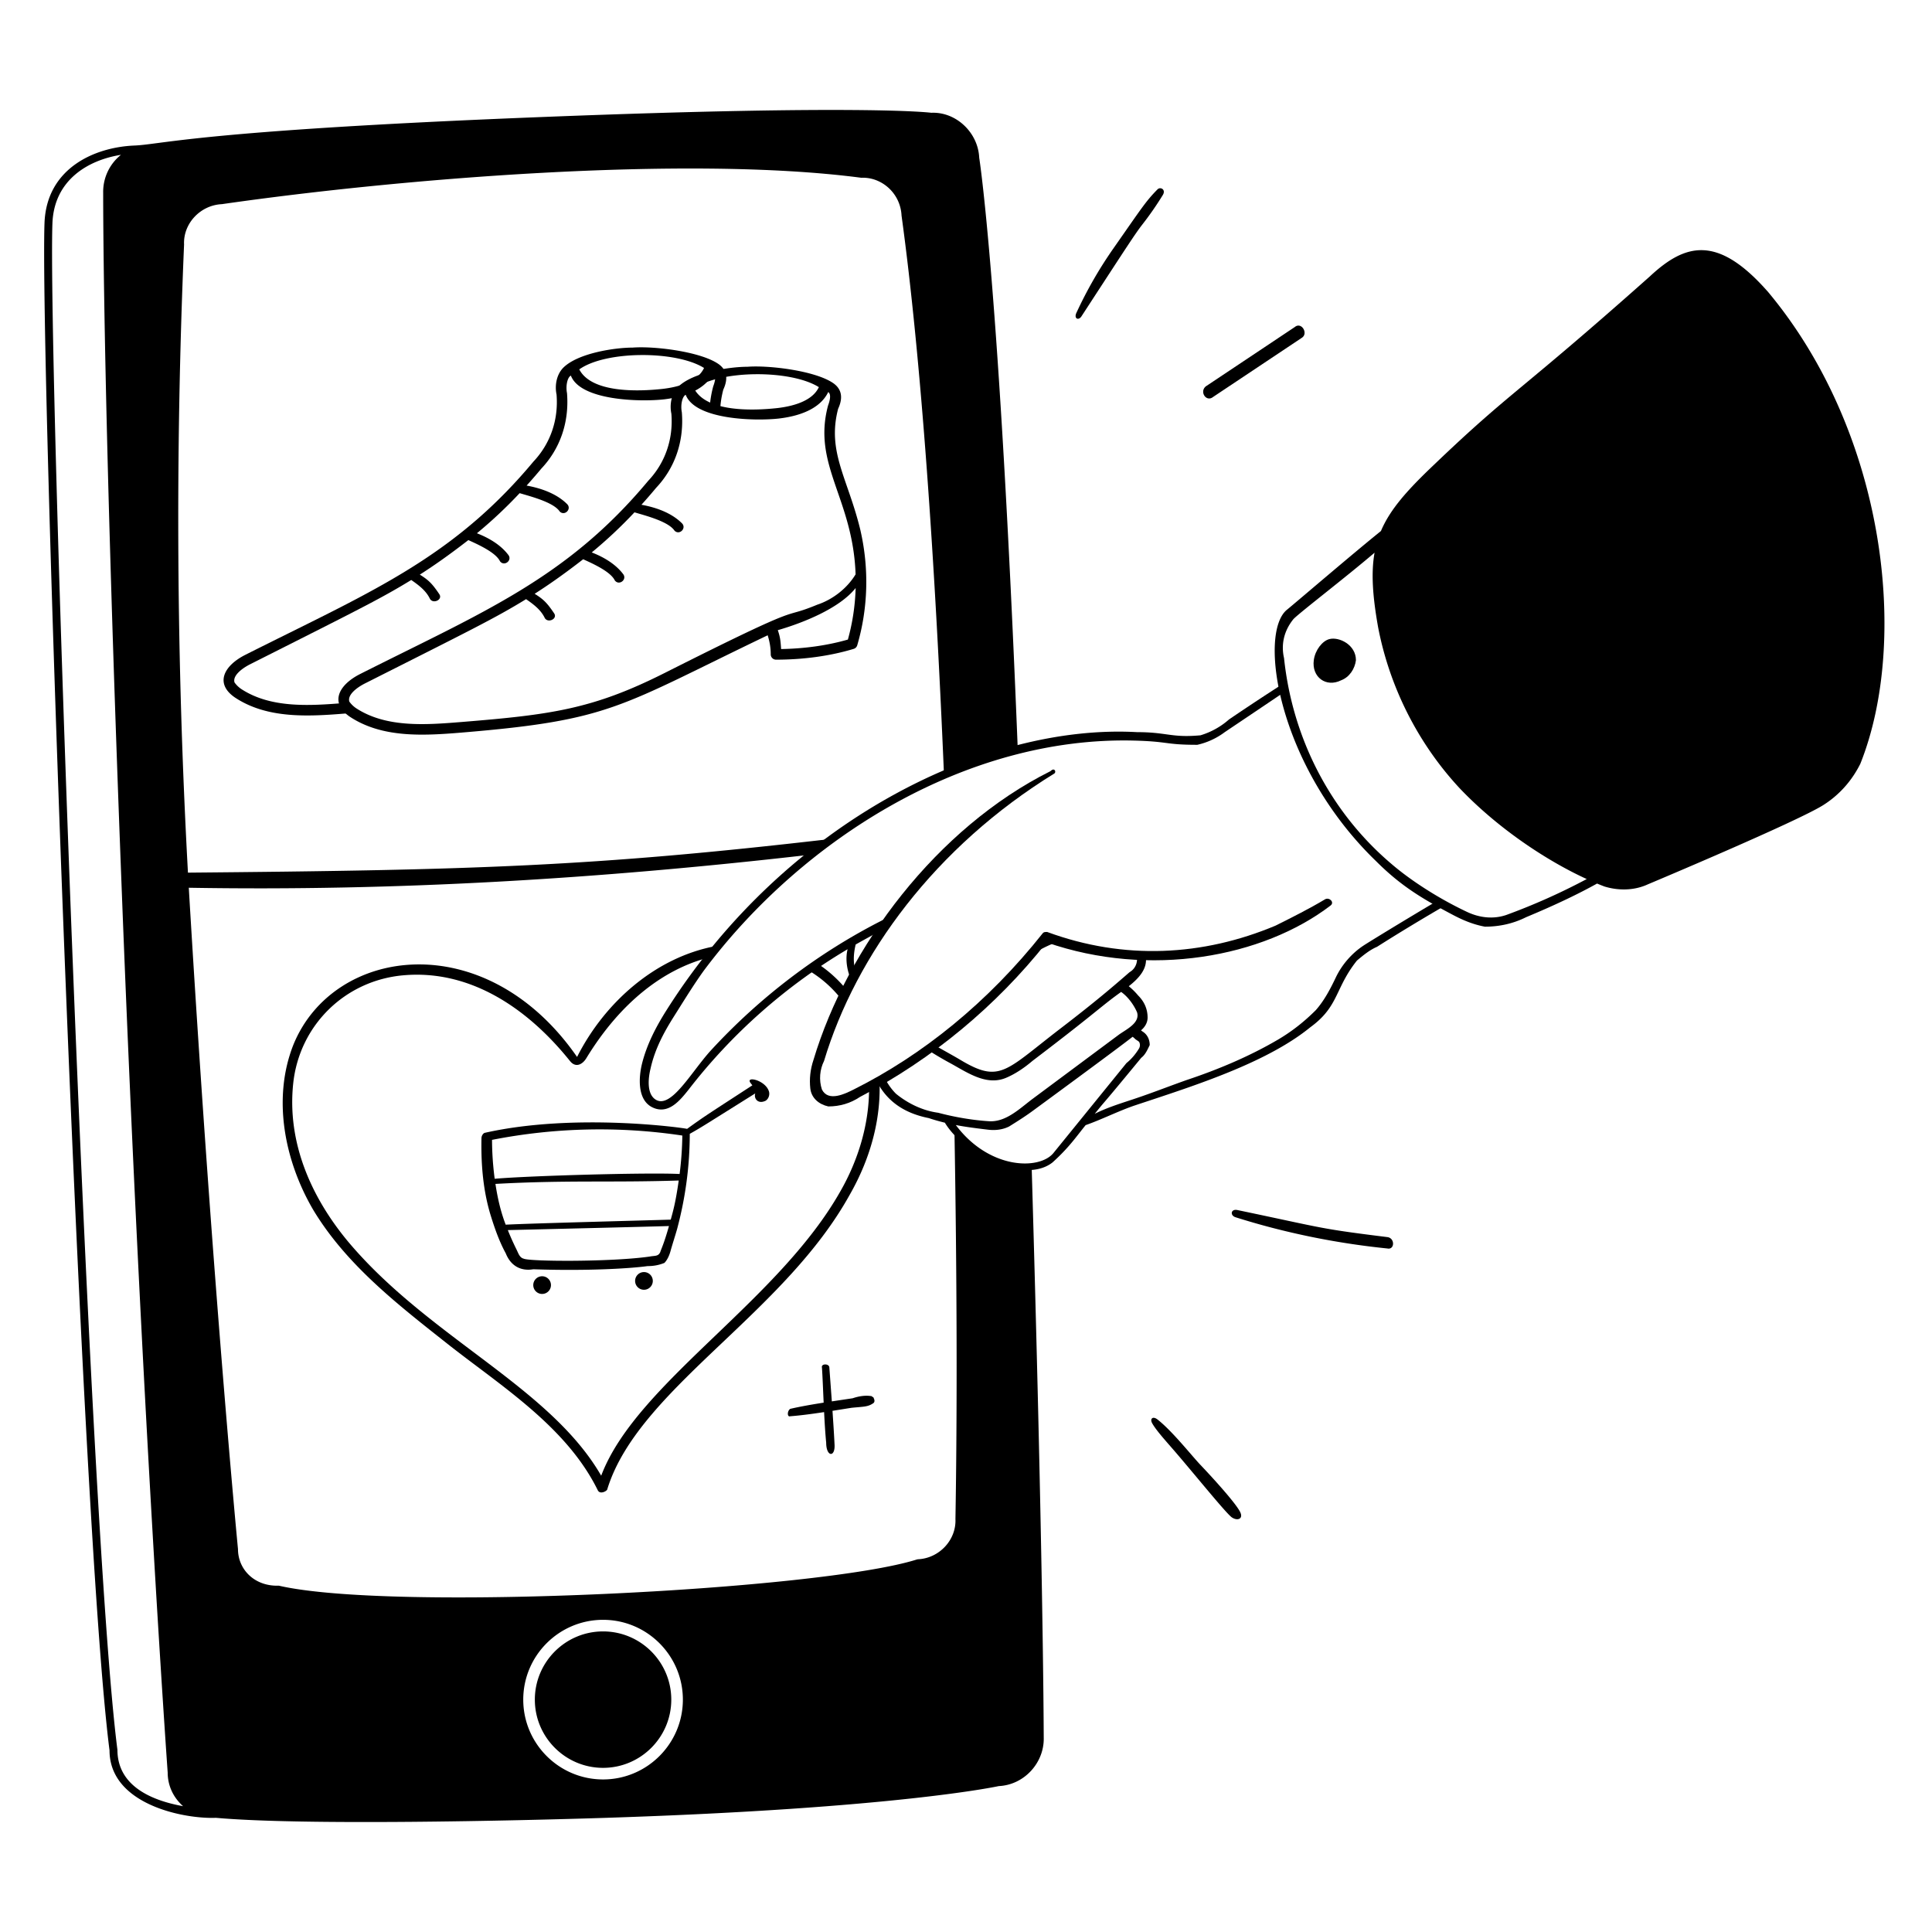 <svg xmlns="http://www.w3.org/2000/svg" fill="none" height="400" width="400">
    <path fill="#000" fill-rule="evenodd" d="M216.092 359.422v.002l.002.348.002.006c.118 5.174-4.032 9.772-9.322 10.014-.066.026-21.208 4.618-81.232 6.568-18.538.6-62.756 1.622-80.83 0-6.718.27-22.036-2.79-22.036-13.958C16.61 315.08 8.268 72.712 9.214 46.204c.402-11.328 10.288-15.732 18.628-16.072 1.246-.051 2.616-.23 4.742-.51 7.56-.99 24.674-3.233 79.762-5.4 66.078-2.6 79.926-.944 80.482-.872 5.054-.23 9.668 4.024 9.91 9.316.036.193 4.14 26.272 7.964 122.074-5.19 1.304-10.298 3.048-15.278 5.177-1.843-43.683-4.708-85.712-8.768-115.283-.218-4.626-4.128-8.022-8.344-7.83-36.296-4.764-96.134.24-132.368 5.464-4.478.21-8.03 4.026-7.834 8.346a1339.523 1339.523 0 0 0 .804 130.058c59.501-.527 83.91-1.282 132.565-6.913a128.095 128.095 0 0 0-4.205 3.257c-43.624 4.99-85.325 7.51-128.185 6.783.107 1.868.218 3.734.333 5.599 4.762 78.548 9.8 130.808 9.85 131.326.008 4.236 3.442 7.746 8.456 7.574 23.634 5.438 112.048.934 132.124-5.432l.208-.038c4.38-.198 7.952-3.982 7.754-8.336.378-21.842.327-50.296-.219-81.122a20.209 20.209 0 0 0 11.987 7.742c1.25.374 2.64.534 4.012.4 2.332 79.842 2.482 114.134 2.498 117.91ZM10.854 46.26c-.944 26.486 7.39 268.652 13.458 316.032.008 6.068 4.694 10.046 13.596 11.66-2.058-1.814-3.19-4.302-3.19-6.956-.05-.672-5.3-74.3-9.414-180.142C21.366 85.476 21.363 43.871 21.362 40.19v-.268a9.816 9.816 0 0 1 3.682-7.866c-6.872 1.094-13.87 5.254-14.19 14.204Zm114.004 289.106c-9.112 0-16.524 7.414-16.524 16.524 0 9.11 7.414 16.524 16.524 16.524 9.11 0 16.524-7.412 16.524-16.524 0-9.112-7.414-16.524-16.524-16.524Zm0 30.648c-7.788 0-14.124-6.336-14.124-14.124s6.336-14.124 14.124-14.124 14.124 6.336 14.124 14.124-6.336 14.124-14.124 14.124Z" clip-rule="evenodd"/>
    <g fill="#000">
        <path fill-rule="evenodd" d="M73.075 147.596c-.436.038-.879.075-1.327.112-8.034.666-16.392 1.102-23.02-3.24-4.276-2.848-2.506-6.586 2.08-8.9 3.104-1.566 6.088-3.044 8.965-4.47 20.689-10.247 35.857-17.761 50.669-35.532 3.522-3.73 5.204-8.642 4.786-13.88-.446-2.16.146-4.324 1.416-5.578 3.042-3.002 10.638-4.142 14.342-4.142 4.458-.342 13.916.804 17.688 3.346 1.538 1.038 2.306 2.702 1.078 5.354a19.943 19.943 0 0 0-.652 4.27 17.808 17.808 0 0 1-2.146-.746c.092-1.334.317-2.722.708-4.188.304-.804.752-2.316.042-2.802-.865 1.796-2.492 3.196-4.81 4.16-.266-.342-.422-.64-.482-.864-1.031.034-1.72.727-2.098 1.69-.883.212-1.834.379-2.85.498-4.982.554-17.288.254-19.272-4.922-.768.412-1.082 2.22-.8 3.62.486 5.992-1.406 11.498-5.312 15.634a115.104 115.104 0 0 1-3.05 3.518c3.252.586 6.33 1.78 8.382 3.832 1.02 1.022-.512 2.554-1.532 1.534-1.149-1.723-5.06-2.857-7.547-3.578-.267-.077-.518-.15-.747-.218a94.327 94.327 0 0 1-8.848 8.302c2.638 1.022 4.994 2.49 6.508 4.488.87 1.148-.858 2.458-1.728 1.308-.85-1.752-4.192-3.324-6.554-4.382-4.214 3.272-7.402 5.462-10.044 7.148 1.808 1.134 2.544 1.834 4.032 4.046.804 1.194-1.442 2.166-2 .836-.862-1.694-2.412-2.794-3.808-3.772-5.737 3.52-10.38 5.862-26.655 14.069l-6.695 3.377c-1.784.902-3.67 2.402-3.236 3.774a5.573 5.573 0 0 0 1.378 1.346c6.1 3.999 14.038 3.497 21.339 2.908.022.073.047.147.077.22a7.791 7.791 0 0 0 1.723 1.824Zm64.139-67.084c3.198-.376 7.206-1.438 8.548-4.328h.002c-5.792-3.634-20.384-3.602-25.83.294 2.532 4.862 12.014 4.62 17.28 4.034Z" clip-rule="evenodd"/>
        <path d="M178.154 109.834c-2.582-10.762-6.972-16.222-4.628-25.198 1.228-2.652.46-4.316-1.078-5.354-3.772-2.542-13.23-3.688-17.688-3.346-3.704 0-11.3 1.14-14.342 4.142-1.27 1.254-1.862 3.418-1.416 5.578.418 5.238-1.264 10.15-4.786 13.88-16.872 20.242-34.206 27.176-59.634 40.002-4.586 2.314-6.356 6.052-2.08 8.9 6.628 4.342 14.986 3.906 23.02 3.24 31.15-2.584 32.52-5.332 63.418-20.15.436 1.406.634 2.662.634 3.956 0 .604.49 1.094 1.094 1.094 5.712 0 11.274-.774 16.082-2.236.354-.108.628-.384.732-.738 2.244-7.642 2.48-15.856.67-23.77h.002Zm-8.618-29.68c-1.342 2.89-5.35 3.952-8.548 4.328-5.266.586-14.748.828-17.28-4.034 5.446-3.896 20.038-3.928 25.83-.294h-.002Zm-31.928 59.178c-14.938 7.534-23.614 8.652-42.06 10.15-7.436.604-15.598 1.222-21.838-2.868a5.573 5.573 0 0 1-1.378-1.346c-.434-1.372 1.452-2.872 3.236-3.774 21.824-11.016 26.894-13.484 33.35-17.446 1.396.978 2.946 2.078 3.808 3.772.558 1.33 2.804.358 2-.836-1.488-2.212-2.224-2.912-4.032-4.046 2.642-1.686 5.83-3.876 10.044-7.148 2.362 1.058 5.704 2.63 6.554 4.382.87 1.15 2.598-.16 1.728-1.308-1.514-1.998-3.87-3.466-6.508-4.488a94.327 94.327 0 0 0 8.848-8.302c2.36.702 7.022 1.888 8.294 3.796 1.02 1.02 2.552-.512 1.532-1.534-2.052-2.052-5.13-3.246-8.382-3.832a115.104 115.104 0 0 0 3.05-3.518c3.906-4.136 5.798-9.642 5.312-15.634-.282-1.4.032-3.208.8-3.62 1.984 5.176 14.29 5.476 19.272 4.922 5.29-.622 8.808-2.512 10.24-5.484.71.486.262 1.998-.042 2.802-3.29 12.34 5.16 19.176 5.706 34.938-1.774 2.93-4.75 5.222-7.932 6.284-8.406 3.46-.68-1.456-31.6 14.138h-.002Zm37.938-6.916c-4.174 1.206-8.92 1.88-13.824 1.964-.104-1.394-.134-2.35-.688-3.908 5.168-1.496 12.748-4.486 16.116-8.726a44.345 44.345 0 0 1-1.604 10.67Z"/>
    </g>
    <g fill="#000">
        <path d="M159.184 225.914c-.784-2.354-5.01-3.222-3.75-1.64.12.152.232.296.334.434-9.174 5.97-9.746 6.286-13.518 9.016-.272-.154-23.12-3.418-41.91.824-.306.102-.646.578-.656 1.094-.11 5.476.338 10.976 1.97 16.2.826 2.644 1.752 5.254 3.066 7.664 1.032 2.584 3.102 3.714 5.692 3.284 11.244.388 20.3-.178 23.644-.656 1.314 0 2.408-.22 3.502-.658.658-.656 1.094-1.75 1.314-2.626.438-1.532.876-2.846 1.314-4.378 1.734-6.504 2.61-13.006 2.626-19.724 2.482-1.38 3.336-1.98 13.56-8.37-.352 1 .526 2.324 2.16 1.51.656-.438.876-1.314.656-1.97l-.004-.004Zm-17.914 9.19a70.52 70.52 0 0 1-.564 7.96c-6.442-.342-31.134.362-38.286.988a62.65 62.65 0 0 1-.55-8.054 115.399 115.399 0 0 1 39.398-.894h.002Zm-4.592 24.18c-.438.876-1.094.658-2.188.876-7.97 1.138-24.864 1.032-26.052.438-.876-.22-1.094-1.094-1.532-1.97a52.824 52.824 0 0 1-1.766-3.95c5.428-.13 27.872-.668 33.364-.84-1.034 3.656-1.526 4.548-1.826 5.446Zm2.192-6.772c-4.668.152-28.876.766-34.172 1.044-1.064-2.766-1.672-5.51-2.124-8.44 14.854-.816 23.858-.254 37.95-.704-.672 4.704-1.186 6.378-1.654 8.098v.002ZM112.238 264.236a1.83 1.83 0 1 0 .002 3.662 1.83 1.83 0 0 0-.002-3.662ZM133.324 263.37a1.83 1.83 0 1 0 .002 3.662 1.83 1.83 0 0 0-.002-3.662ZM180.902 289.498c0-.22-.218-.22-.438-.438-1.314-.218-2.626 0-3.94.438-1.492.224-2.924.434-4.302.644-.098-1.368-.252-3.426-.514-6.992 0-.876-1.752-.876-1.532 0 .118 1.644.22 4.364.352 7.254-2.506.394-4.812.798-6.918 1.284-.656.438-.656 1.752 0 1.534 2.148-.166 4.49-.478 7.012-.86.114 2.27.25 4.522.432 6.332 0 2.974 1.894 3.09 1.73.37-.128-2.678-.352-5.818-.424-6.968 1.274-.2 2.59-.412 3.948-.626 2.38-.238 3.332-.176 4.378-.876.438-.218.438-.658.218-1.094l-.002-.002Z"/>
        <path fill-rule="evenodd" d="M175.252 204.898a26.283 26.283 0 0 0-6.206-5.542c-.671.443-1.337.894-1.998 1.352a24.267 24.267 0 0 1 7.2 6.258c.328-.694.662-1.382 1.004-2.068Zm4.677 19.95c.116 7.698-2.222 15.368-6.031 21.96v-.002c-6.225 10.948-16.202 20.518-25.691 29.62-10.283 9.866-19.993 19.18-23.735 29.102-5.81-10.058-15.876-17.638-26.538-25.664-8.908-6.708-18.232-13.728-25.836-22.768-7.662-9.196-12.71-20.556-11.384-32.838 1.298-12.02 10.744-21.256 22.768-22.33 14.132-1.264 26.024 7.142 34.526 17.742 1.282 1.598 2.708.532 3.368-.552 7.25-11.902 16.232-18.398 24.945-20.759.655-.843 1.321-1.679 2-2.507-12.517 2.27-23.12 11.648-28.845 22.976-18.902-27.252-50.464-22.996-58.762-2.452-4.378 11.166-1.75 24.082 4.16 34.152 6.645 11.006 16.833 19.056 26.83 26.954.545.43 1.088.858 1.63 1.288a406.253 406.253 0 0 0 5.43 4.134c9.577 7.208 19.676 14.808 25 25.64.488.976 1.97.116 1.97-.218 3.363-10.926 13.309-20.368 23.976-30.496 9.54-9.056 19.656-18.662 26.158-30.364 4.678-8.144 6.56-16.386 6.215-23.84-.714.414-1.431.822-2.154 1.222Z" clip-rule="evenodd"/>
    </g>
    <g fill="#000">
        <path fill-rule="evenodd" d="M299.482 187.32a71.49 71.49 0 0 1-1.68-.948c-7.196 4.257-14.444 8.698-15.54 9.424-2.378 1.578-4.428 3.916-5.692 6.568-1.138 2.388-2.408 4.816-4.16 6.788-2.408 2.408-4.998 4.442-7.882 6.13-5.836 3.414-12.26 6.13-18.828 8.32-1.492.526-2.944 1.064-4.39 1.598-2.162.802-4.312 1.596-6.556 2.342l-1.01.334c-2.482.818-4.83 1.592-7.09 2.726 1.192-1.478 1.46-1.792 2.014-2.442.79-.924 2.164-2.53 7.618-9.156.754-.566 1.184-1.458 1.568-2.252.062-.128.122-.254.182-.374 0-1.094-.438-2.19-1.532-2.846-.09-.072-.18-.142-.27-.21.794-.66 1.364-1.576 1.364-2.636 0-1.75-.656-3.284-1.97-4.596a13.97 13.97 0 0 0-1.928-1.902c2.088-1.642 3.99-3.674 3.488-6.286a65.95 65.95 0 0 1-1.854-.059c.294 1.32-.23 2.729-1.46 3.431-.298.254-.622.536-.982.848l-.002.002c-2.288 1.982-6.016 5.214-13.246 10.752-1.604 1.228-3.004 2.338-4.25 3.324-7.692 6.094-9.45 7.488-16.548 3.244-.784-.468-1.695-.982-2.695-1.544a218 218 0 0 1-2.885-1.644c-.452.336-.907.668-1.363.998a73.96 73.96 0 0 0 5.199 3.062c.292.164.585.332.88.5h.001c3.249 1.858 6.707 3.834 10.285 2.346 1.99-.828 3.94-2.188 5.474-3.502 7.442-5.656 10.972-8.5 13.372-10.434 1.916-1.542 3.112-2.508 5.004-3.858 1.394.972 2.628 2.66 3.298 4.222.548 1.824-1.334 3.038-2.864 4.026-.308.2-.602.388-.858.572l-17.952 13.354c-.43.322-.868.67-1.312 1.022-2.266 1.798-4.736 3.758-7.664 3.574-3.502-.218-7.224-.876-10.508-1.75l-.002-.002c-3.284-.438-6.348-1.97-8.756-3.94-1.003-1.002-1.785-2.16-2.4-3.418-.514.306-1.03.606-1.547.904 1.961 3.774 5.251 6.462 10.729 7.556 1.098.366 2.214.68 3.342.954 4.016 6.65 16.404 12.806 22.272 8.242 2.708-2.438 4.222-4.37 5.68-6.234.394-.504.784-1.002 1.194-1.504 1.55-.538 3.24-1.26 4.928-1.984 1.816-.776 3.63-1.552 5.274-2.1.854-.286 1.734-.576 2.634-.874 11.056-3.656 25.134-8.312 33.706-15.326 3.508-2.552 4.634-4.906 5.914-7.59.886-1.852 1.846-3.862 3.718-6.202l.022-.019c1.308-1.088 2.612-2.175 4.138-2.827 4.632-2.947 9.696-5.99 14.378-8.705Zm-123.235 15.634c.304-.58.613-1.154.927-1.728-.52-1.69-.54-3.527-.012-5.678.793-.451 3.52-1.965 5.252-2.89.42-.618.845-1.232 1.278-1.84-.267-.288-.676-.455-1.046-.27-13.354 6.786-25.396 15.982-35.466 26.928-1.087 1.186-2.192 2.628-3.288 4.058-3.011 3.932-5.96 7.78-8.316 6.012-1.752-1.314-1.314-4.598-.876-6.348.876-3.942 2.706-7.392 4.816-10.728.395-.624.784-1.244 1.17-1.858v-.002c1.619-2.574 3.192-5.08 4.96-7.554 20.362-27.314 54.266-48.596 89.102-47.726 3.54.088 5.154.296 6.64.487 1.584.204 3.022.389 6.496.389a14.961 14.961 0 0 0 5.692-2.626s7.062-4.743 12.776-8.598c-.12-.55-.234-1.1-.34-1.654a506.52 506.52 0 0 0-11.558 7.626 15.744 15.744 0 0 1-5.91 3.284c-3.38.307-5.126.067-7.102-.206-1.562-.215-3.266-.45-6.034-.45-31.312-1.746-72.552 18.272-97.42 57.576-2.11 3.336-4.028 6.982-5.036 10.946-.72 2.83-1.094 7.662 2.188 9.194 3.253 1.518 5.647-1.476 7.395-3.66l.049-.062c8.98-11.632 20.244-21.554 32.904-29.052-.438 1.763-.286 4.042.759 6.43Zm36.411-4.702c1.97-1.324 4.09-2.452 6.3-3.264-.86-.266-1.718-.55-2.572-.854-.16.072-.324.147-.486.223a125.242 125.242 0 0 1-3.242 3.895Zm5.46 40.454c-2.896 3.578-13.32 3.452-20.224-5.778 2 .39 4.03.638 6.058.888l.592.072c1.536.19 3.066 0 4.378-.658l.03-.018c1.74-1.088 3.482-2.178 5.224-3.484 0 0 17.15-12.57 20.316-15.07.16.112.32.244.48.404.11.11.274.22.44.33.162.108.326.218.436.326.218.438.218.876 0 1.314-.656 1.094-1.532 2.19-2.626 3.066l-15.106 18.608h.002Z" clip-rule="evenodd"/>
        <path d="M366.11 60.504c-10.424-11.914-17.122-10.188-24.52-3.284-27.55 24.492-28.488 23.5-44.66 38.968-5.538 5.26-9.11 9.236-11.022 13.752-5.796 4.666-17.28 14.518-19.412 16.262-6.064 4.768-2.04 32.354 18.392 52.082 5.184 5.184 9.614 7.806 15.982 11.166 1.994 1.052 4.16 1.97 6.568 2.408 3.066 0 5.912-.656 8.538-1.97 6.444-2.684 11.082-4.958 14.678-6.958a70.91 70.91 0 0 0 1.522.608c2.846.876 6.13.876 8.976-.438.21-.084 30.912-12.982 36.342-16.418 3.336-2.11 5.91-5.036 7.662-8.538 10.154-25.388 5.344-68.372-19.046-97.64ZM311.818 189.45c-2.626.876-5.444.598-8.1-.656-6.4-3.022-12.02-6.832-15.542-9.852-12.698-10.728-20.58-26.052-22.33-42.69-.658-2.846 0-5.692 1.97-8.1 1.528-1.528 10.762-8.586 16.772-13.722-.73 4.094-.426 8.926.742 15.472 2.408 12.478 8.318 24.082 16.856 33.276 7.964 8.382 18.156 15.092 26.33 18.82a131.067 131.067 0 0 1-16.696 7.452h-.002Z"/>
        <path d="M275.258 132.31c-1.474.368-2.966 2.266-3.25 4.356-.476 3.52 2.542 5.738 5.658 4.182 1.752-.658 2.846-2.408 3.066-4.16 0-3.196-3.476-4.878-5.474-4.378ZM274.382 186.166c-3.284 1.97-6.786 3.722-10.29 5.474-15.014 6.306-31.312 7.198-47.288 1.314-.438 0-.656 0-.876.218-11.4 14.386-24.978 25.294-39.188 32.4-1.752.876-5.254 2.626-6.568 0-.656-1.97-.438-4.16.438-5.912 6.604-22.004 23.054-44.362 47.726-59.546.378-.378-.03-1.282-.876-.438-23.512 11.756-42.02 36.366-49.038 59.766-.656 1.97-.876 3.942-.656 5.912.22 1.97 1.752 3.284 3.722 3.722 2.408 0 4.598-.656 6.568-1.97 14.95-7.8 28.184-18.816 38.642-31.988 21.372 7.424 44.78 3.072 58.778-7.636.876-.656-.22-1.75-1.094-1.314v-.002Z"/>
    </g>
    <g fill="#000">
        <path d="M239.654 39.204c-2.452 2.488-3.29 3.878-9.084 12.154a86.705 86.705 0 0 0-7.712 13.416c-.562 1.218.446 1.64 1.038.734 9.782-15.02 11.158-17.15 12.632-19.048a66.336 66.336 0 0 0 4.224-6.092c.692-1.134-.504-1.764-1.098-1.162v-.002ZM268.086 67.698l-18.412 12.276c-1.406 1.126.066 3.328 1.458 2.228l18.366-12.246c1.452-.87-.014-3.386-1.414-2.258h.002ZM256.752 313.028c-1.05-2.084-6.62-8.068-8.208-9.734-1.772-1.856-5.808-6.984-8.886-9.4-.992-.778-1.626-.152-1.112.772.7 1.258 2.22 2.996 3.98 5.01 4.132 4.724 11.326 13.682 12.518 14.484 1.184.796 2.432.304 1.708-1.132ZM287.336 256.142c-14.622-1.822-12.672-1.758-31.154-5.616-1.346-.282-1.574 1.112-.378 1.492 10.092 3.194 20.678 5.372 31.436 6.466 1.49.32 1.61-2.042.096-2.342Z"/>
    </g>
</svg>
